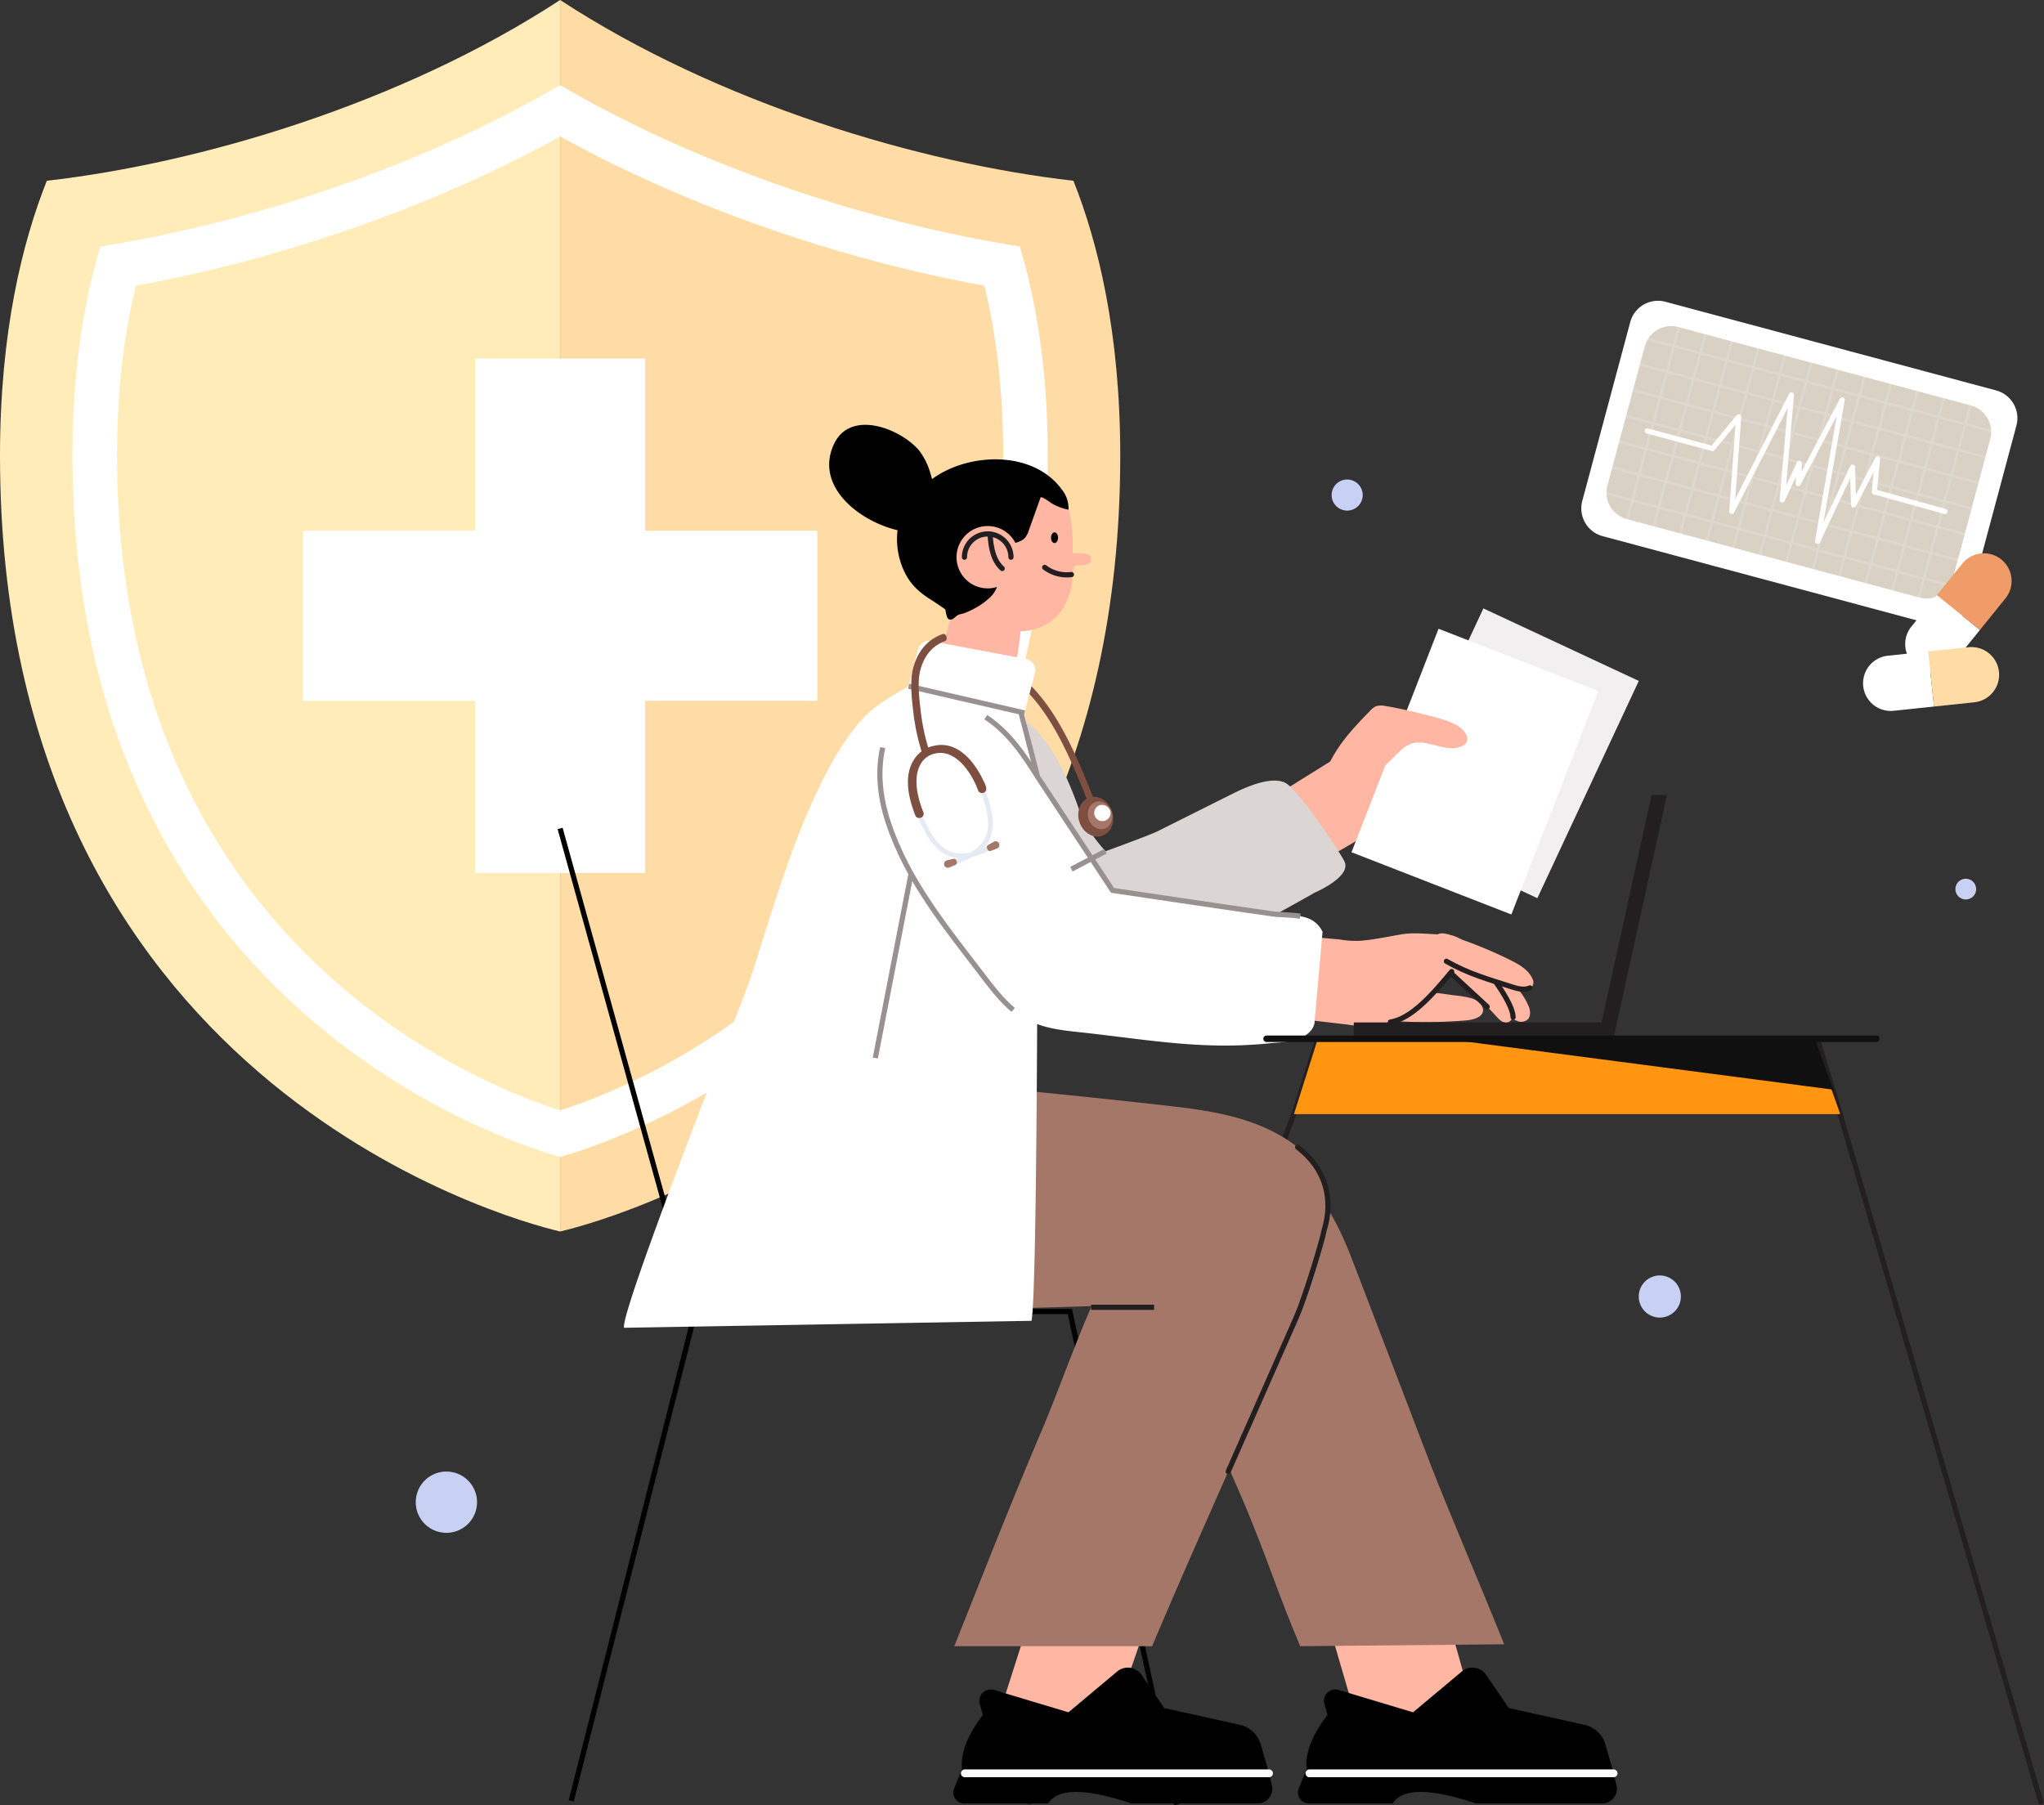 <svg xmlns="http://www.w3.org/2000/svg" xmlns:xlink="http://www.w3.org/1999/xlink" width="789.436" height="697.373" viewBox="0 0 789.436 697.373">
  <rect x="0" y="0" width="789.436" height="697.373" fill="#333333" stroke="none"/>
  <defs>
    <clipPath id="clip-path">
      <rect id="사각형_15431" data-name="사각형 15431" width="432.666" height="475.7" fill="none"/>
    </clipPath>
  </defs>
  <g id="illustration" transform="translate(-120.787 -191.46)">
    <g id="의료" transform="translate(120.787 191.46)">
      <g id="그룹_735" data-name="그룹 735" clip-path="url(#clip-path)">
        <path id="패스_35405" data-name="패스 35405" d="M267.159,69.823C208.14,63.105,130.25,40.093,68.915,0V475.7c21.939-5.142,216.331-59.028,216.331-299.662,0-47.727-8.626-82.467-18.088-106.215" transform="translate(147.416)" fill="#ffdca5"/>
        <path id="패스_35406" data-name="패스 35406" d="M18.088,69.823C8.626,93.57,0,128.311,0,176.038,0,416.669,194.392,470.558,216.331,475.7V0C155,40.1,77.109,63.105,18.088,69.823" fill="#ffecb9"/>
        <rect id="사각형_15429" data-name="사각형 15429" width="65.695" height="198.674" transform="translate(183.484 138.513)" fill="#fff"/>
        <rect id="사각형_15430" data-name="사각형 15430" width="198.674" height="65.695" transform="translate(116.997 205.002)" fill="#fff"/>
        <path id="패스_35407" data-name="패스 35407" d="M197.26,424.5l-2.486-.747C163.738,414.39,8.917,357.35,8.917,153.619c0-27.794,3.123-53.2,9.282-75.511l1.457-5.283,5.4-.913c58.368-9.888,119.578-31.391,167.933-59l4.269-2.433,4.266,2.433c48.355,27.608,109.564,49.111,167.929,59l5.4.913,1.457,5.283c6.162,22.306,9.285,47.714,9.285,75.511,0,203.731-154.817,260.771-185.854,270.139ZM33.424,87.921c-4.841,19.557-7.292,41.628-7.292,65.7,0,186.591,137.216,242.047,171.128,252.883,33.912-10.836,171.125-66.292,171.125-252.883,0-24.074-2.452-46.142-7.3-65.7-56.906-10.293-116.031-31.1-163.83-57.656-47.8,26.56-106.924,47.363-163.836,57.656" transform="translate(19.074 22.416)" fill="#fff"/>
      </g>
    </g>
    <g id="사람" transform="translate(-63.883 -9.408)">
      <rect id="사각형_15596" data-name="사각형 15596" width="92.619" height="66.248" transform="matrix(0.423, -0.906, 0.906, 0.423, 718.409, 519.789)" fill="#f1efef" stroke="rgba(0,0,0,0)" stroke-width="1"/>
      <path id="패스_19140" data-name="패스 19140" d="M513.584,1282.887l102.174-265.718,9.157-28.845H818.02l8.713,28.845,77.479,265.718" transform="translate(68.655 -385.938)" fill="none" stroke="#231f20" stroke-linecap="round" stroke-linejoin="round" stroke-width="2"/>
      <path id="패스_35217" data-name="패스 35217" d="M2006,4495.827l51.773,186.616h145.1l41.268,190.453" transform="translate(-1605 -3974.947)" fill="none" stroke="#000" stroke-width="2"/>
      <path id="패스_19090" data-name="패스 19090" d="M769.04,894.747a36.686,36.686,0,0,0,7.8.529c5.469-.409,10.838-1.631,16.24-2.516,4.893-.8,10.03-.051,15.017.054a18.434,18.434,0,0,1,4.647.494c5.238,1.483,9.138,6.775,12.2,10.924a108.128,108.128,0,0,1,9.846,15.981,8.443,8.443,0,0,1,1.125,3.568,3.057,3.057,0,0,1-1.852,3c-1.663.536-3.245-.916-4.415-2.214-4.89-5.424-10.3-10.262-15.644-15.225a6.794,6.794,0,0,0-1.688-1.269,1.666,1.666,0,0,0-1.256-.138,2.049,2.049,0,0,0-.664.467c-2.757,2.588-4.443,6.075-6.958,8.89a32,32,0,0,1-8.958,7.01,36.258,36.258,0,0,1-22.318,3.338L750.38,925.1l1-31.909Z" transform="translate(-66.969 -330.995)" fill="#ffb6a3" stroke="rgba(0,0,0,0)" stroke-width="1"/>
      <path id="패스_19055" data-name="패스 19055" d="M720.831,751.3,752,731.878l16.581,27.053-35.126,20.437Z" transform="translate(-50.044 -239.06)" fill="#ffb6a3" stroke="rgba(0,0,0,0)" stroke-width="1"/>
      <path id="패스_19084" data-name="패스 19084" d="M484.04,736.607a74.361,74.361,0,0,0,8.846,12.136s16.966-6.151,20.155-7.746l29.186-14.6c4.764-2.383,14.6-6.805,20.062-4.109,5.14,2.536,21.16,26.842,22.877,30.353,2.912,5.952-11.365,12.029-11.365,12.029s-80.909,46.072-92.948,44.761c-11.453-1.247-50.946-63.8-54.729-71.378l33.309-41.105c9,4.747,17.279,17.192,24.607,39.66" transform="translate(118.747 -219.053)" fill="#dbd6d4" stroke="rgba(0,0,0,0)" stroke-width="1"/>
      <path id="패스_18843" data-name="패스 18843" d="M764.046,639.934a70.122,70.122,0,0,1-3.143-14.051c-.542-4.7-1.336-10.578-.036-14.961,1.248-4.209,3.753-7.72,8.285-9.4a17.548,17.548,0,0,1,4.089-.945c30.522-3.519,44.141,29.594,53.761,53.834l.825,2.076,2.373-.941-.825-2.076c-9.93-25.022-23.963-59.179-56.424-55.436a20.073,20.073,0,0,0-4.68,1.085c-5.417,2-8.392,6.137-9.857,11.078-1.413,4.766-.629,10.986-.054,15.973a73.066,73.066,0,0,0,3.283,14.641Z" transform="translate(-222.315 -144.146)" fill="#7e4f40"/>
      <path id="패스_19085" data-name="패스 19085" d="M451.72,635.68a163.371,163.371,0,0,0,3.984-22.964c.268-2.657.446-5.462-.695-7.877-1.782-3.77-6.155-5.439-10.15-6.637-2.988-.9-6.108-1.732-9.192-1.265s-6.079,1.879-6.335,4.989a53.875,53.875,0,0,1-8.7,25.146,14.375,14.375,0,0,0,1.915,17.53,16.9,16.9,0,0,0,17.7,3.729c5.943-2.324,9.937-6.458,11.473-12.651" transform="translate(123.12 -167.937)" fill="#ffb6a3" stroke="rgba(0,0,0,0)" stroke-width="1"/>
      <path id="패스_19109" data-name="패스 19109" d="M549.409,771.96c-3.861-7.687-11.881-5.9-19.706-6.97-12.089-1.658-61.407-9.026-61.407-9.026l-28.9-43.8c-5.464-8.783-11.249-17.316-20.057-23.1-8.217-5.392-20.71-8.522-29.614-2.928a23.915,23.915,0,0,0-10.175,14.688c-2.208,9.6-.931,19.763,2.151,29.02,7.575,22.747,22.287,40.417,36.6,59.2,5.042,6.616,10.34,13.45,17.761,17.208,5.953,3.014,12.754,3.775,19.389,4.488,26.686,2.868,47.795,7.1,74.478,4.2,2.691-.293,14.19-.149,16.335-7.41Z" transform="translate(146.058 -211.169)" fill="#fff"/>
      <g id="그룹_794" data-name="그룹 794" transform="translate(273.28 -7.902)">
        <path id="패스_18853" data-name="패스 18853" d="M732.144,998.32c1.4,4.069-.287,8.331-3.757,9.521s-7.415-1.143-8.81-5.212.287-8.331,3.758-9.52,7.415,1.144,8.809,5.211" transform="translate(-391.256 -476.235)" fill="#7e4f40"/>
        <path id="패스_18854" data-name="패스 18854" d="M730.334,1006.5c.976,2.845-.2,5.827-2.628,6.659s-5.186-.8-6.161-3.645.2-5.826,2.628-6.658,5.185.8,6.161,3.644" transform="translate(-389.682 -484.29)" fill="#a47768"/>
        <path id="패스_18855" data-name="패스 18855" d="M730.018,1012.384a3.162,3.162,0,1,1-4.141-2.449,3.424,3.424,0,0,1,4.141,2.449" transform="translate(-389.739 -490.145)" fill="#fff"/>
      </g>
      <path id="패스_19042" data-name="패스 19042" d="M859.966,956.057c4.836-.4,8.608-2.876,4.993-6.839-2.1-2.3-8.308-2.6-11.137-3.026-7.406-1.1-15.759-1.877-23.229-.838-3.131.436-6.82,2.086-6.957,5.244a5.157,5.157,0,0,0,2.935,4.493,13.558,13.558,0,0,0,5.481,1.232,187.96,187.96,0,0,0,27.914-.266" transform="translate(-108.923 -361.047)" fill="#ffb6a3" stroke="rgba(0,0,0,0)" stroke-width="1"/>
      <path id="패스_19043" data-name="패스 19043" d="M915.792,909.13q4.962,4.918,9.484,10.252a24.769,24.769,0,0,1,4.851,7.533c.558,1.588.737,3.552-.417,4.777a3.8,3.8,0,0,1-3.9.743,10.819,10.819,0,0,1-3.5-2.24q-3.451-2.915-6.786-5.964c-3.847-3.518-7.7-7.32-10.019-12.057-1.656-3.375-3.358-11.378,3.084-8.493a25.432,25.432,0,0,1,7.2,5.449" transform="translate(-154.948 -337.107)" fill="#ffb6a3" stroke="rgba(0,0,0,0)" stroke-width="1"/>
      <path id="패스_19056" data-name="패스 19056" d="M799.2,739.174c2.392.728,4.969.066,7.345-.711a76.978,76.978,0,0,0,26.139-14.713,33.273,33.273,0,0,0,7.159,13.473c1.07,1.207,2.93,2.383,4.127,1.3a2.968,2.968,0,0,0,.71-2.247c.027-5.494-2.71-10.574-5.371-15.38a44.928,44.928,0,0,0,7.483,11.231,2.288,2.288,0,0,0,1.4.905c1.2.087,1.708-1.5,1.671-2.7-.188-6.007-3.817-11.288-7.309-16.18a23.121,23.121,0,0,0,7.438,5.373,8.4,8.4,0,0,0,3.362,1.118,3.089,3.089,0,0,0,2.977-1.567c.845-1.851-.948-3.77-2.554-5.019l-11.416-8.88c3.637.254,7.35-.411,10.968-.871,1.638-.208,3.508-.66,4.229-2.146.729-1.5-.178-3.386-1.572-4.3a10.252,10.252,0,0,0-4.79-1.259c-12.519-1.136-25.05.353-37.62.353-1.269,0-25.164,15.907-25.164,15.907Z" transform="translate(-88.751 -218.609)" fill="#ffb6a3" stroke="rgba(0,0,0,0)" stroke-width="1"/>
      <path id="패스_19057" data-name="패스 19057" d="M527.114,1526.2l22.634-65.268-45.448-2.928-19.963,62.507Z" transform="translate(85.406 -654.946)" fill="#ffb6a3" stroke="rgba(0,0,0,0)" stroke-width="1"/>
      <path id="패스_19058" data-name="패스 19058" d="M766.674,1446.022l19.781,67.748,42.9-11.991-18.041-64.063Z" transform="translate(-76.301 -643.325)" fill="#ffb6a3" stroke="rgba(0,0,0,0)" stroke-width="1"/>
      <path id="패스_19074" data-name="패스 19074" d="M771.64,1283.47c-7.211-18.233-21.686-51.9-28.735-70.262l-28.078-73.435c-3.322-8.69-6.681-17.452-11.821-25.249s-12.263-14.66-21.246-17.971c-11.942-4.4-24.815,9.613-31.124,20.551s-7.605,23.951-6.042,36.221c3.6,28.294,19.1,56.6,29.628,82.946,8.441,21.117,9.855,26.953,18.638,47.936Z" transform="translate(-6.035 -447.451)" fill="#a47768" stroke="rgba(0,0,0,0)" stroke-width="1"/>
      <path id="패스_19075" data-name="패스 19075" d="M441.332,1035.663c-15.958-12.335-35.759-14.377-55.025-16.52q-31.753-3.533-63.556-6.542c.434-4.18,1.232-8.359.441-12.539-16.422,2.086-98.856-2.079-99.072-1.665-5.459,10.482-11.224,22.4-13.746,34.511-1.163,3.453-2.033,6.831-2.681,9.663a48.337,48.337,0,0,0,8.8,39.548c17.311,22.319,47.333,17.523,71.53,16.864,24.583-.67,49.172-1.107,73.751-1.893-7.03,16.067-12.862,32.939-19.353,48.234-12.819,30.207-21.514,52.649-33.685,83.124h76.4c8.24-19.467,13.907-32.315,22.439-51.7l33.108-74.987c3.918-8.873,10.64-31.655,10.857-33.852,3.705-11.9.848-23.693-10.21-32.24" transform="translate(244.497 -391.691)" fill="#a47768" stroke="rgba(0,0,0,0)" stroke-width="1"/>
      <path id="패스_19076" data-name="패스 19076" d="M693.316,1210.981l26.151-59.231c3.918-8.873,10.64-31.654,10.857-33.852,3.706-11.9.849-23.693-10.209-32.24" transform="translate(-34.286 -441.686)" fill="none" stroke="#231f20" stroke-linecap="round" stroke-linejoin="round" stroke-width="2"/>
      <path id="패스_19077" data-name="패스 19077" d="M963.7,1015.6H752.724l9.2-28.994,188.907-1.023C953.9,986.6,963.7,1015.6,963.7,1015.6" transform="translate(-68.311 -384.367)" fill="#ff9510" stroke="rgba(0,0,0,0)" stroke-width="1"/>
      <rect id="사각형_15339" data-name="사각형 15339" width="100.453" height="5.571" transform="translate(707.522 595.81)" fill="#231f20"/>
      <path id="패스_19096" data-name="패스 19096" d="M1054.432,767.359l-20.5,93.4h-5.964l20.5-93.4Z" transform="translate(-225.954 -259.382)" fill="#231f20"/>
      <path id="패스_19101" data-name="패스 19101" d="M1026.38,1343.892a8.134,8.134,0,1,1-8.134-8.134,8.134,8.134,0,0,1,8.134,8.134" transform="translate(-192.519 -642.21)" fill="#c8d1f4" stroke="rgba(0,0,0,0)" stroke-width="1"/>
      <path id="패스_19102" data-name="패스 19102" d="M1315.644,893.685a4,4,0,1,1-4-4,4,4,0,0,1,4,4" transform="translate(-367.747 -349.377)" fill="#c8d1f4" stroke="rgba(0,0,0,0)" stroke-width="1"/>
      <path id="패스_19104" data-name="패스 19104" d="M304.958,1357.18a11.835,11.835,0,1,1,0-16.737,11.835,11.835,0,0,1,0,16.737" transform="translate(60.489 -567.682)" fill="#c8d1f4" stroke="rgba(0,0,0,0)" stroke-width="1"/>
      <rect id="사각형_15340" data-name="사각형 15340" width="92.619" height="66.248" transform="matrix(0.363, -0.932, 0.932, 0.363, 706.646, 530.063)" fill="#fff" stroke="rgba(0,0,0,0)" stroke-width="1"/>
      <path id="패스_19112" data-name="패스 19112" d="M797.8,688.915l.423-.436a7.1,7.1,0,0,1,2.269-1.773,6.877,6.877,0,0,1,3.688-.11c5.491.881,10.894,2.228,16.29,3.574,4.041,1.008,8.237,2.023,11.829,4.214,2.948,1.8,5.576,6.143,1.04,7.9-6.113,2.374-13.358-3.2-19.355-1.1a12.785,12.785,0,0,0-4.418,3.052c-2.843,2.7-5.469,5.65-8.7,7.912a28.132,28.132,0,0,1-9.374,3.709c-2.272.553-9.561.676-10.534-2.187a3.309,3.309,0,0,1,.349-2.291c3.863-9.172,9.757-15.527,16.491-22.47" transform="translate(-84.43 -213.012)" fill="#ffb6a3" stroke="rgba(0,0,0,0)" stroke-width="1"/>
      <path id="패스_19131" data-name="패스 19131" d="M903.27,988.667l144.081,18.868-7.231-19.56Z" transform="translate(-154.536 -385.739)" fill="#111011" stroke="rgba(0,0,0,0)" stroke-width="1"/>
      <line id="선_94" data-name="선 94" x1="69.865" y1="2.832" transform="translate(501.687 618.485)" fill="none" stroke="#231f20" stroke-linejoin="round" stroke-width="2"/>
      <line id="선_95" data-name="선 95" x2="24.31" transform="translate(606.085 705.839)" fill="none" stroke="#231f20" stroke-linejoin="round" stroke-width="2"/>
      <path id="패스_19137" data-name="패스 19137" d="M766.572,1570.32l1.186,4.162c-5.037,6.755-8.719,13.658-8.1,21.025l-3.008,7.458a4.166,4.166,0,0,0,3.864,5.725h32.443c3.879-6.144,15.1-5.661,32.072,0h48.867a5.626,5.626,0,0,0,5.479-6.908l-1.1-4.719-3.171-11.106a10.885,10.885,0,0,0-8.116-7.64l-29.191-6.454L829,1559.012a6.377,6.377,0,0,0-9.358-1.287L800.811,1573.5l-28.708-8.631a4.426,4.426,0,0,0-5.531,5.451" transform="translate(-70.384 -711.207)" stroke="rgba(0,0,0,0)" stroke-width="1"/>
      <line id="선_96" data-name="선 96" x2="117.513" transform="translate(690.373 885.856)" fill="none" stroke="#fff" stroke-linecap="round" stroke-linejoin="round" stroke-width="3"/>
      <path id="패스_19138" data-name="패스 19138" d="M455.066,1570.32l1.186,4.162c-5.037,6.755-8.719,13.658-8.1,21.025l-3.007,7.458a4.166,4.166,0,0,0,3.864,5.725h32.444c3.879-6.144,15.1-5.661,32.071,0h48.867a5.626,5.626,0,0,0,5.478-6.908l-1.1-4.719-3.17-11.106a10.885,10.885,0,0,0-8.117-7.64l-29.191-6.454-8.793-12.852a6.377,6.377,0,0,0-9.358-1.287L489.3,1573.5l-28.708-8.631a4.426,4.426,0,0,0-5.531,5.451" transform="translate(108.03 -711.207)" stroke="rgba(0,0,0,0)" stroke-width="1"/>
      <line id="선_97" data-name="선 97" x2="117.513" transform="translate(557.281 885.856)" fill="none" stroke="#fff" stroke-linecap="round" stroke-linejoin="round" stroke-width="3"/>
      <path id="패스_19141" data-name="패스 19141" d="M910.536,903.065c8.1,10.712,16.991,21.906,17.225,27.8" transform="translate(-158.697 -337.107)" fill="none" stroke="#231f20" stroke-linecap="round" stroke-linejoin="round" stroke-width="2"/>
      <line id="선_98" data-name="선 98" x1="13.718" y1="12.669" transform="translate(745.341 577.076)" fill="none" stroke="#231f20" stroke-linecap="round" stroke-linejoin="round" stroke-width="2"/>
      <path id="패스_19142" data-name="패스 19142" d="M839.839,946.456c7.962-1.265,15.84-9.984,23.708-19.514" transform="translate(-118.206 -350.782)" fill="none" stroke="#231f20" stroke-linecap="round" stroke-linejoin="round" stroke-width="2"/>
      <path id="패스_19143" data-name="패스 19143" d="M909.118,902.81c3.344,1.672,6.859,3.7,8.352,7.128a2.852,2.852,0,0,1,0,2.823,2.506,2.506,0,0,1-.959.708c-2.162,1-4.7.339-6.965-.393a101.774,101.774,0,0,1-25.308-11.745,11.485,11.485,0,0,1-4.3-4.243c-1.056-2.2.044-4.7,2.584-4.694,2.648.008,6.086,1.85,8.558,2.731a161.58,161.58,0,0,1,18.035,7.685" transform="translate(-140.946 -330.995)" fill="#ffb6a3" stroke="rgba(0,0,0,0)" stroke-width="1"/>
      <path id="패스_19144" data-name="패스 19144" d="M922.806,927.935c-2.162,1-4.7.339-6.965-.392-8.88-2.862-16.762-5.005-25.308-9.89" transform="translate(-147.241 -345.462)" fill="none" stroke="#231f20" stroke-linecap="round" stroke-linejoin="round" stroke-width="2"/>
      <path id="패스_19139" data-name="패스 19139" d="M961.886,982.44H726.2a1.254,1.254,0,0,0,0,2.5H961.886a1.254,1.254,0,0,0,0-2.5" transform="translate(-52.457 -381.568)" fill="#111011" stroke="rgba(0,0,0,0)" stroke-width="1"/>
      <line id="선_90" data-name="선 90" x1="13.152" y2="6.918" transform="translate(598.48 529.689)" fill="none" stroke="#98918f" stroke-linejoin="round" stroke-width="2"/>
      <path id="패스_35218" data-name="패스 35218" d="M2058.006,4682.37l-47.711,188.255" transform="translate(-1605 -3974.132)" fill="none" stroke="#000" stroke-width="2"/>
      <path id="패스_19086" data-name="패스 19086" d="M477.756,521.859c-.837.516-4.279.2-5.083.771-.585.41-.743,6.349-1.016,7.5a29.8,29.8,0,0,1-3.323,8.722c-3.457,5.549-9.21,8.4-15.665,8.9a44.227,44.227,0,0,1-14.352-1.71,37.825,37.825,0,0,1-10.94-4.465c-9.327-5.829-15.413-15.734-15.413-26.844a31.69,31.69,0,0,1,31.691-31.691c12.3,0,24.886,7.036,27.389,19.76a63.848,63.848,0,0,1,1.008,11.44q.012.609.012,1.219c.008.748.012,1.5.016,2.251a23.44,23.44,0,0,1,5.107.159c.016,0,.032,0,.049.008a2.2,2.2,0,0,1,1.913,1.58,2.516,2.516,0,0,1-1.393,2.4" transform="translate(126.919 -103.042)" fill="#ffb6a3" stroke="rgba(0,0,0,0)" stroke-width="1"/>
      <path id="패스_19091" data-name="패스 19091" d="M438.873,510.967c1.606-.509,3.29-.929,4.42-2.146a8.474,8.474,0,0,0,1.562-3.015q2.25-6.3,4.5-12.594c.279-.76,4.048,2.067,4.437,2.311a21.3,21.3,0,0,0,6.348,2.378,11.266,11.266,0,0,0-2.255-7.371c-11.121-15.9-36.778-14.856-50.874-4.127a16.84,16.84,0,0,0-5.3,5.972,10.3,10.3,0,0,1-.9,1.767,11,11,0,0,1-2.1,1.84c-2.787,2.269-4.063,5.932-4.541,9.494a29.3,29.3,0,0,0,2.595,16.37c2.346,4.93,5.722,8,10.342,10.87,1.707,1.061,3.349,2.233,5.013,3.359a1.354,1.354,0,0,1,.393.349,1.49,1.49,0,0,1,.175.635,13.658,13.658,0,0,0,.455,1.92,2.181,2.181,0,0,0,.549,1.081,1.611,1.611,0,0,0,1.819.009,15.829,15.829,0,0,0,1.515-1.212c.878-.658,2.221-.694,3.249-1.122,1.228-.512,2.438-1.066,3.611-1.7a26.142,26.142,0,0,0,6.377-4.686c3.029-3.108,3.4-7.707,3.7-11.806.261-3.5.328-6.944,4.114-8.31.261-.094.526-.182.794-.267" transform="translate(137.192 -100.147)" stroke="rgba(0,0,0,0)" stroke-width="1"/>
      <path id="패스_19092" data-name="패스 19092" d="M471.807,550.795a12.039,12.039,0,1,1-12.039-12.039,12.039,12.039,0,0,1,12.039,12.039" transform="translate(106.373 -134.69)" fill="#ffb6a3" stroke="rgba(0,0,0,0)" stroke-width="1"/>
      <path id="패스_19093" data-name="패스 19093" d="M454.881,554.89a8.983,8.983,0,0,1,17.967,0" transform="translate(102.277 -138.785)" fill="none" stroke="#231f20" stroke-linecap="round" stroke-linejoin="round" stroke-width="2"/>
      <path id="패스_19094" data-name="패스 19094" d="M371.717,466.058a26.6,26.6,0,0,0-4.468-9.025c-7.469-8.555-26.523-15.776-32.807-2.311-8.334,17.858,13.447,32.436,28.98,34,11.452,1.153,11.466-12.482,8.3-22.664" transform="translate(172.312 -82.283)" stroke="rgba(0,0,0,0)" stroke-width="1"/>
      <path id="패스_19135" data-name="패스 19135" d="M527.414,576.134a14.122,14.122,0,0,0,10.332,2.768" transform="translate(60.734 -156.098)" fill="none" stroke="#231f20" stroke-linecap="round" stroke-linejoin="round" stroke-width="2"/>
      <path id="패스_19136" data-name="패스 19136" d="M478.039,546.151c.343,5.159,1.17,10.022,4.686,13.247" transform="translate(89.013 -138.925)" fill="none" stroke="#231f20" stroke-linecap="round" stroke-linejoin="round" stroke-width="2"/>
      <path id="패스_19088" data-name="패스 19088" d="M361.555,736.813s-.135,142.949-2.3,153.806l-157.373,2.693c-1.753-5.877,46.831-128.945,48.652-134.47,2.512-7.621,4.877-15.289,7.309-22.936,4.733-14.884,9.653-29.736,16.014-44.019,4.632-10.4,9.767-20.758,16.771-29.792,6.784-8.749,12.21-11.242,21.163-16.607l3.593-14.171a4.43,4.43,0,0,1,5.117-3.264l36.615,6.924a4.429,4.429,0,0,1,3.46,5.481l-4.046,15.356a207.386,207.386,0,0,0,11.1,38.086c8.131,13.158,7.959,33.433-6.069,42.912" transform="translate(223.813 -179.551)" fill="#fff"/>
      <g id="그룹_795" data-name="그룹 795" transform="translate(275.148 1.915)">
        <path id="패스_18848" data-name="패스 18848" d="M1097.571,1103.446c-7.2,3.459-12.725,4.241-17.336,2.054-4.562-2.164-8.094-7.21-11.369-15.428l1.688-.67c3.1,7.773,6.354,12.506,10.462,14.455,4.058,1.925,9.087,1.156,15.772-2.054Z" transform="translate(-805.119 -576.277)" fill="#e6eaf4"/>
        <path id="패스_18849" data-name="패스 18849" d="M1065.51,1046.023c7.617-2.421,12.172-5.637,14.028-10.39,1.837-4.7.95-10.8-2.3-19.026l-1.689.67c3.075,7.782,3.948,13.46,2.295,17.7-1.634,4.184-5.823,7.072-12.891,9.318Z" transform="translate(-787.511 -513.12)" fill="#e6eaf4"/>
        <path id="패스_18850" data-name="패스 18850" d="M1093.565,890.338c9.374-2.47,16.178,5.993,19.736,13.849a6.342,6.342,0,0,1,.895,2.737,1.666,1.666,0,0,1-3.135.652c-2.561-7.175-9.441-17.449-18.244-13.874a1.135,1.135,0,0,1-.11.041,8.287,8.287,0,0,0-4.049,3.866c-1.585,2.948-2.651,8.534,1.265,18.4a1.536,1.536,0,0,1-.684,1.821l-.032.021h0l-.034.021h0l-.033.019h0l-.032.018-.005,0,0,0c-.036.019-.072.037-.11.054l0,0-.023.01h0l0,0h0l0,0h-.006l0,0h-.034a1.592,1.592,0,0,1-2.112-.753c-3.485-8.783-3.826-15.816-1.013-20.906a12.018,12.018,0,0,1,7.788-6.011" transform="translate(-823.74 -403.188)" fill="#7e4f40"/>
        <path id="패스_18851" data-name="패스 18851" d="M1169.707,1224.467a1.451,1.451,0,0,1,.917-1.835l2.65-.636c.866-.066.983.36,1.184.888.192.577.333,1-.466,1.488l-2.45,1.014a1.451,1.451,0,0,1-1.835-.918" transform="translate(-895.496 -691.311)" fill="#a47768"/>
        <path id="패스_18852" data-name="패스 18852" d="M1050.463,1171.744a1.451,1.451,0,0,0-1.926-.707l-2.365,1.353c-.676.545-.468.936-.253,1.458.255.552.443.956,1.359.763l2.479-.941a1.451,1.451,0,0,0,.707-1.926" transform="translate(-755.08 -646.988)" fill="#a47768"/>
      </g>
      <line id="선_91" data-name="선 91" x2="44.74" y2="10.326" transform="translate(535.601 465.938)" fill="none" stroke="#98918f" stroke-linejoin="round" stroke-width="2"/>
      <path id="패스_19110" data-name="패스 19110" d="M595.625,773.836c-3.407-.6-7.274-.437-11.1-.961-12.089-1.658-61.407-9.026-61.407-9.026l-28.9-43.8c-5.464-8.783-11.249-17.316-20.057-23.1" transform="translate(91.233 -219.054)" fill="none" stroke="#98918f" stroke-linejoin="round" stroke-width="2"/>
      <path id="패스_19111" data-name="패스 19111" d="M379.55,724.472c-2.208,9.6-.932,19.763,2.151,29.02,7.575,22.747,22.287,40.417,36.6,59.2,3.532,4.635,7.189,9.377,11.615,13.092" transform="translate(146.058 -234.818)" fill="none" stroke="#98918f" stroke-linejoin="round" stroke-width="2"/>
      <line id="선_93" data-name="선 93" x1="6.431" y1="24.726" transform="translate(579.023 476.265)" fill="none" stroke="#98918f" stroke-linejoin="round" stroke-width="2"/>
      <line id="선_92" data-name="선 92" x1="13.802" y2="71.18" transform="translate(522.738 538.374)" fill="none" stroke="#98918f" stroke-linejoin="round" stroke-width="2"/>
      <path id="패스_35496" data-name="패스 35496" d="M764.863,645.861a79.047,79.047,0,0,1-3.542-15.838c-.611-5.3-1.506-11.923-.041-16.864,1.407-4.744,4.231-8.7,9.339-10.591,1.365-.5.579-3.29-.993-2.709-6.105,2.257-9.459,6.918-11.111,12.487-1.593,5.372-.709,12.383-.061,18a82.352,82.352,0,0,0,3.7,16.5Z" transform="translate(-220.999 -154.037)" fill="#7e4f40"/>
      <path id="패스_35286" data-name="패스 35286" d="M288.079,63.959c0,1.141-.609,2.066-1.361,2.066s-1.361-.925-1.361-2.066.609-2.066,1.361-2.066,1.361.925,1.361,2.066" transform="translate(305.235 344.615)"/>
      <path id="패스_35526" data-name="패스 35526" d="M1319.644,895.685a6,6,0,1,1-6-6,6,6,0,0,1,6,6" transform="translate(-608.669 -503.587)" fill="#c8d1f4" stroke="rgba(0,0,0,0)" stroke-width="1"/>
    </g>
    <g id="그래프" transform="matrix(0.966, 0.259, -0.259, 0.966, 753.295, 305.152)">
      <path id="패스_35556" data-name="패스 35556" d="M143.3,93.718H11.1A11.1,11.1,0,0,1,0,82.615V11.1A11.1,11.1,0,0,1,11.1,0H143.3a11.1,11.1,0,0,1,11.1,11.1V82.615a11.1,11.1,0,0,1-11.1,11.1" transform="translate(0 0)" fill="#fff"/>
      <path id="패스_35557" data-name="패스 35557" d="M0,66.225V10.575A10.574,10.574,0,0,1,10.575,0H127.551a10.574,10.574,0,0,1,10.576,10.575V66.226A10.575,10.575,0,0,1,127.551,76.8H10.575A10.575,10.575,0,0,1,0,66.225" transform="translate(7.848 8.138)" fill="#d9d1c4"/>
      <g id="그룹_922" data-name="그룹 922" transform="translate(7.847 8.137)" opacity="0.16">
        <line id="선_129" data-name="선 129" x2="138.127" transform="translate(0 7.542)" fill="none" stroke="#fff" stroke-miterlimit="10" stroke-width="1"/>
        <line id="선_130" data-name="선 130" x2="138.127" transform="translate(0 17.828)" fill="none" stroke="#fff" stroke-miterlimit="10" stroke-width="1"/>
        <line id="선_131" data-name="선 131" x2="138.127" transform="translate(0 28.115)" fill="none" stroke="#fff" stroke-miterlimit="10" stroke-width="1"/>
        <line id="선_132" data-name="선 132" x2="138.127" transform="translate(0 38.4)" fill="none" stroke="#fff" stroke-miterlimit="10" stroke-width="1"/>
        <line id="선_133" data-name="선 133" x2="138.127" transform="translate(0 48.686)" fill="none" stroke="#fff" stroke-miterlimit="10" stroke-width="1"/>
        <line id="선_134" data-name="선 134" x2="138.127" transform="translate(0 58.972)" fill="none" stroke="#fff" stroke-miterlimit="10" stroke-width="1"/>
        <line id="선_135" data-name="선 135" x2="138.127" transform="translate(0 69.258)" fill="none" stroke="#fff" stroke-miterlimit="10" stroke-width="1"/>
        <line id="선_136" data-name="선 136" y2="76.801" transform="translate(10.801 0)" fill="none" stroke="#fff" stroke-miterlimit="10" stroke-width="1"/>
        <line id="선_137" data-name="선 137" y2="76.801" transform="translate(21.394 0)" fill="none" stroke="#fff" stroke-miterlimit="10" stroke-width="1"/>
        <line id="선_138" data-name="선 138" y2="76.801" transform="translate(31.987 0)" fill="none" stroke="#fff" stroke-miterlimit="10" stroke-width="1"/>
        <line id="선_139" data-name="선 139" y2="76.801" transform="translate(42.58 0)" fill="none" stroke="#fff" stroke-miterlimit="10" stroke-width="1"/>
        <line id="선_140" data-name="선 140" y2="76.801" transform="translate(53.173 0)" fill="none" stroke="#fff" stroke-miterlimit="10" stroke-width="1"/>
        <line id="선_141" data-name="선 141" y2="76.801" transform="translate(63.767 0)" fill="none" stroke="#fff" stroke-miterlimit="10" stroke-width="1"/>
        <line id="선_142" data-name="선 142" y2="76.801" transform="translate(74.359 0)" fill="none" stroke="#fff" stroke-miterlimit="10" stroke-width="1"/>
        <line id="선_143" data-name="선 143" y2="76.801" transform="translate(84.953 0)" fill="none" stroke="#fff" stroke-miterlimit="10" stroke-width="1"/>
        <line id="선_144" data-name="선 144" y2="76.801" transform="translate(95.546 0)" fill="none" stroke="#fff" stroke-miterlimit="10" stroke-width="1"/>
        <line id="선_145" data-name="선 145" y2="76.801" transform="translate(106.139 0)" fill="none" stroke="#fff" stroke-miterlimit="10" stroke-width="1"/>
        <line id="선_146" data-name="선 146" y2="76.801" transform="translate(116.732 0)" fill="none" stroke="#fff" stroke-miterlimit="10" stroke-width="1"/>
        <line id="선_147" data-name="선 147" y2="76.801" transform="translate(127.325 0)" fill="none" stroke="#fff" stroke-miterlimit="10" stroke-width="1"/>
      </g>
      <path id="패스_35558" data-name="패스 35558" d="M0,31.076l26.082.025,6.58-14.408,6.9,35.952L50.157,3.211,57.22,43.336l2.728-15.408,1.6,7.7L69.578,0l4.976,55.213,5.617-31.137,4.173,13.964,4.334-19.582L90.764,31.1l28.338.232" transform="translate(17.255 18.931)" fill="none" stroke="#fff" stroke-linecap="round" stroke-linejoin="round" stroke-width="2"/>
    </g>
    <g id="알약" transform="matrix(0.995, -0.105, 0.105, 0.995, 835.558, 410.565)">
      <path id="패스_35559" data-name="패스 35559" d="M14.2,0,3.131,11.069A10.69,10.69,0,1,0,18.249,26.187L29.318,15.118Z" transform="translate(17.757 14.199)" fill="#fff"/>
      <path id="패스_35560" data-name="패스 35560" d="M15.118,29.318,26.187,18.249A10.69,10.69,0,1,0,11.068,3.131L0,14.2Z" transform="translate(31.956 0)" fill="#ef9c68"/>
      <path id="패스_35561" data-name="패스 35561" d="M26.343,0H10.69a10.69,10.69,0,0,0,0,21.381H26.343Z" transform="translate(0 35.483)" fill="#fff"/>
      <path id="패스_35562" data-name="패스 35562" d="M0,21.381H15.653A10.69,10.69,0,0,0,15.653,0H0Z" transform="translate(26.343 35.483)" fill="#ffdca5"/>
    </g>
  </g>
</svg>

